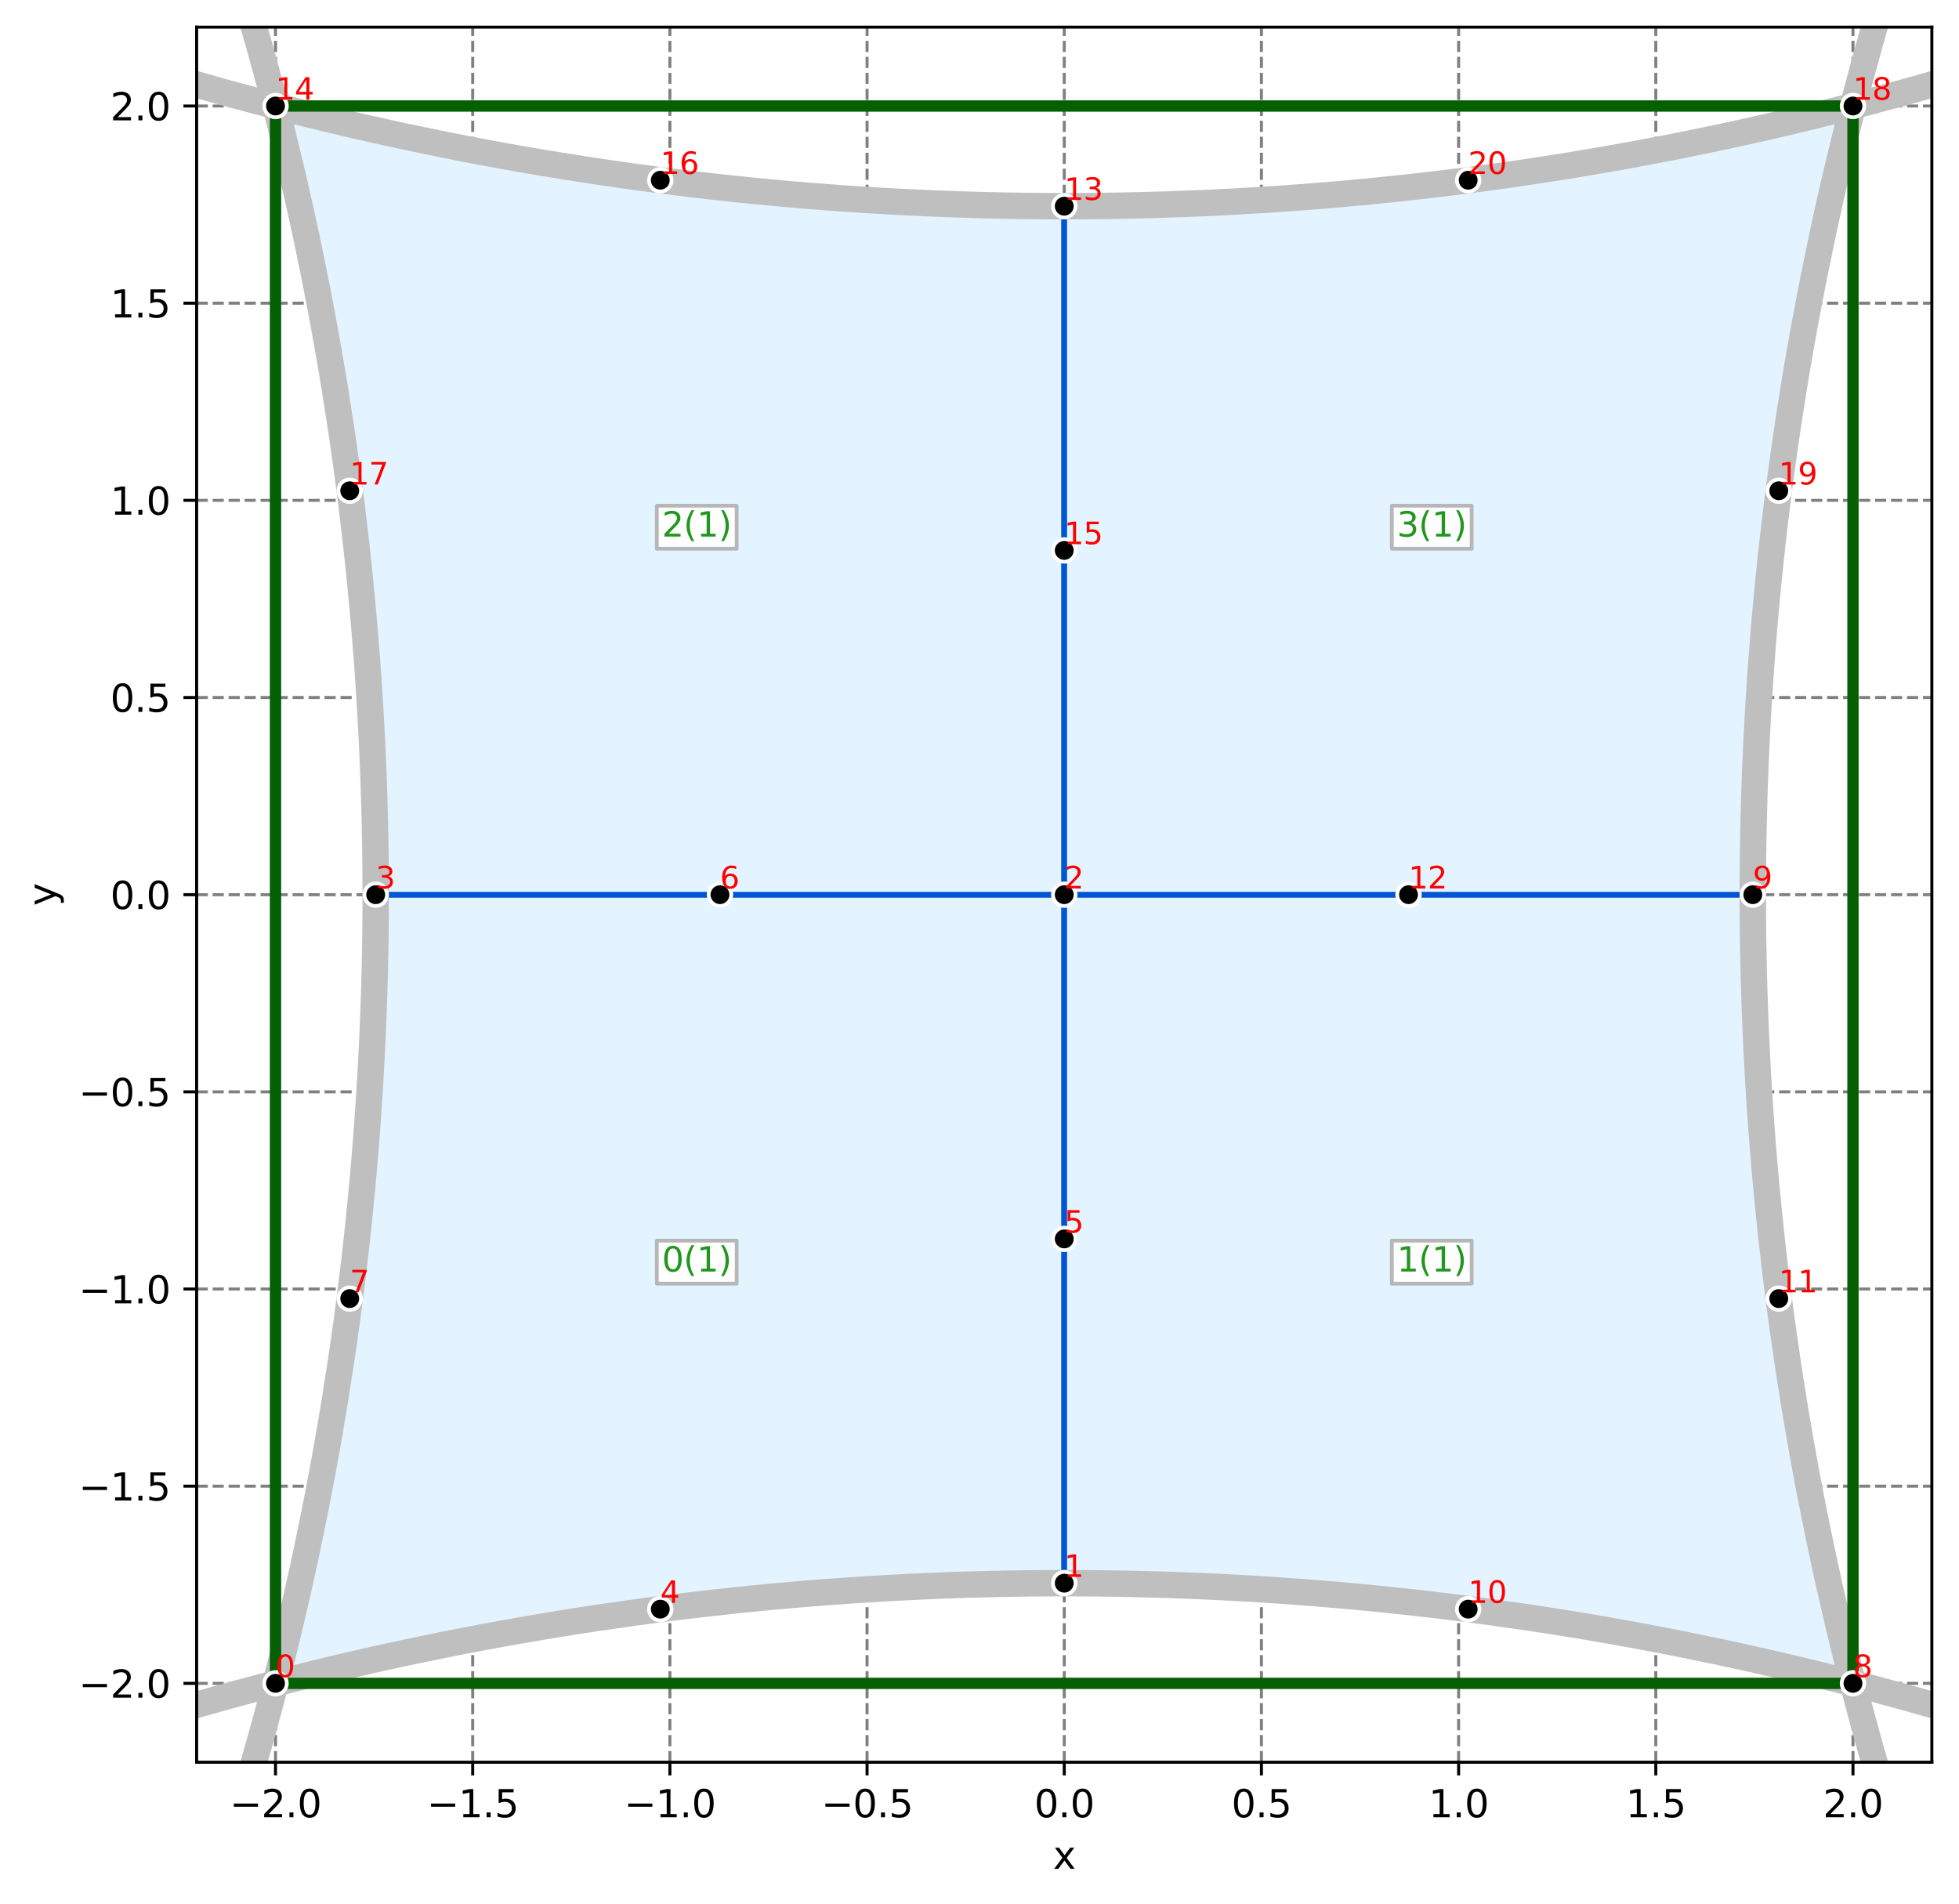 <?xml version="1.0" encoding="utf-8" standalone="no"?>
<!DOCTYPE svg PUBLIC "-//W3C//DTD SVG 1.1//EN"
  "http://www.w3.org/Graphics/SVG/1.1/DTD/svg11.dtd">
<svg xmlns:xlink="http://www.w3.org/1999/xlink" width="519.635pt" height="505.03pt" viewBox="0 0 519.635 505.03" xmlns="http://www.w3.org/2000/svg" version="1.1">
 <defs>
  <style type="text/css">*{stroke-linejoin: round; stroke-linecap: butt}</style>
 </defs>
 <g id="figure_1">
  <g id="patch_1">
   <path d="M 0 505.03 
L 519.635 505.03 
L 519.635 0 
L 0 0 
z
" style="fill: #ffffff"/>
  </g>
  <g id="axes_1">
   <g id="patch_2">
    <path d="M 52.161 467.474 
L 512.435 467.474 
L 512.435 7.2 
L 52.161 7.2 
z
" style="fill: #ffffff"/>
   </g>
   <g id="matplotlib.axis_1">
    <g id="xtick_1">
     <g id="line2d_1">
      <path d="M 73.082 467.474 
L 73.082 7.2 
" clip-path="url(#pf8938a89e0)" style="fill: none; stroke-dasharray: 2.96,1.28; stroke-dashoffset: 0; stroke: #808080; stroke-width: 0.8"/>
     </g>
     <g id="line2d_2">
      <defs>
       <path id="m4da5b63dca" d="M 0 0 
L 0 3.5 
" style="stroke: #000000; stroke-width: 0.8"/>
      </defs>
      <g>
       <use xlink:href="#m4da5b63dca" x="73.082" y="467.474" style="stroke: #000000; stroke-width: 0.8"/>
      </g>
     </g>
     <g id="text_1">
      <!-- −2.0 -->
      <g transform="translate(60.941 482.072)scale(0.1 -0.1)">
       <defs>
        <path id="DejaVuSans-2212" d="M 678 2272 
L 4684 2272 
L 4684 1741 
L 678 1741 
L 678 2272 
z
" transform="scale(0.016)"/>
        <path id="DejaVuSans-32" d="M 1228 531 
L 3431 531 
L 3431 0 
L 469 0 
L 469 531 
Q 828 903 1448 1529 
Q 2069 2156 2228 2338 
Q 2531 2678 2651 2914 
Q 2772 3150 2772 3378 
Q 2772 3750 2511 3984 
Q 2250 4219 1831 4219 
Q 1534 4219 1204 4116 
Q 875 4013 500 3803 
L 500 4441 
Q 881 4594 1212 4672 
Q 1544 4750 1819 4750 
Q 2544 4750 2975 4387 
Q 3406 4025 3406 3419 
Q 3406 3131 3298 2873 
Q 3191 2616 2906 2266 
Q 2828 2175 2409 1742 
Q 1991 1309 1228 531 
z
" transform="scale(0.016)"/>
        <path id="DejaVuSans-2e" d="M 684 794 
L 1344 794 
L 1344 0 
L 684 0 
L 684 794 
z
" transform="scale(0.016)"/>
        <path id="DejaVuSans-30" d="M 2034 4250 
Q 1547 4250 1301 3770 
Q 1056 3291 1056 2328 
Q 1056 1369 1301 889 
Q 1547 409 2034 409 
Q 2525 409 2770 889 
Q 3016 1369 3016 2328 
Q 3016 3291 2770 3770 
Q 2525 4250 2034 4250 
z
M 2034 4750 
Q 2819 4750 3233 4129 
Q 3647 3509 3647 2328 
Q 3647 1150 3233 529 
Q 2819 -91 2034 -91 
Q 1250 -91 836 529 
Q 422 1150 422 2328 
Q 422 3509 836 4129 
Q 1250 4750 2034 4750 
z
" transform="scale(0.016)"/>
       </defs>
       <use xlink:href="#DejaVuSans-2212"/>
       <use xlink:href="#DejaVuSans-32" x="83.789"/>
       <use xlink:href="#DejaVuSans-2e" x="147.412"/>
       <use xlink:href="#DejaVuSans-30" x="179.199"/>
      </g>
     </g>
    </g>
    <g id="xtick_2">
     <g id="line2d_3">
      <path d="M 125.386 467.474 
L 125.386 7.2 
" clip-path="url(#pf8938a89e0)" style="fill: none; stroke-dasharray: 2.96,1.28; stroke-dashoffset: 0; stroke: #808080; stroke-width: 0.8"/>
     </g>
     <g id="line2d_4">
      <g>
       <use xlink:href="#m4da5b63dca" x="125.386" y="467.474" style="stroke: #000000; stroke-width: 0.8"/>
      </g>
     </g>
     <g id="text_2">
      <!-- −1.5 -->
      <g transform="translate(113.245 482.072)scale(0.1 -0.1)">
       <defs>
        <path id="DejaVuSans-31" d="M 794 531 
L 1825 531 
L 1825 4091 
L 703 3866 
L 703 4441 
L 1819 4666 
L 2450 4666 
L 2450 531 
L 3481 531 
L 3481 0 
L 794 0 
L 794 531 
z
" transform="scale(0.016)"/>
        <path id="DejaVuSans-35" d="M 691 4666 
L 3169 4666 
L 3169 4134 
L 1269 4134 
L 1269 2991 
Q 1406 3038 1543 3061 
Q 1681 3084 1819 3084 
Q 2600 3084 3056 2656 
Q 3513 2228 3513 1497 
Q 3513 744 3044 326 
Q 2575 -91 1722 -91 
Q 1428 -91 1123 -41 
Q 819 9 494 109 
L 494 744 
Q 775 591 1075 516 
Q 1375 441 1709 441 
Q 2250 441 2565 725 
Q 2881 1009 2881 1497 
Q 2881 1984 2565 2268 
Q 2250 2553 1709 2553 
Q 1456 2553 1204 2497 
Q 953 2441 691 2322 
L 691 4666 
z
" transform="scale(0.016)"/>
       </defs>
       <use xlink:href="#DejaVuSans-2212"/>
       <use xlink:href="#DejaVuSans-31" x="83.789"/>
       <use xlink:href="#DejaVuSans-2e" x="147.412"/>
       <use xlink:href="#DejaVuSans-35" x="179.199"/>
      </g>
     </g>
    </g>
    <g id="xtick_3">
     <g id="line2d_5">
      <path d="M 177.69 467.474 
L 177.69 7.2 
" clip-path="url(#pf8938a89e0)" style="fill: none; stroke-dasharray: 2.96,1.28; stroke-dashoffset: 0; stroke: #808080; stroke-width: 0.8"/>
     </g>
     <g id="line2d_6">
      <g>
       <use xlink:href="#m4da5b63dca" x="177.69" y="467.474" style="stroke: #000000; stroke-width: 0.8"/>
      </g>
     </g>
     <g id="text_3">
      <!-- −1.0 -->
      <g transform="translate(165.549 482.072)scale(0.1 -0.1)">
       <use xlink:href="#DejaVuSans-2212"/>
       <use xlink:href="#DejaVuSans-31" x="83.789"/>
       <use xlink:href="#DejaVuSans-2e" x="147.412"/>
       <use xlink:href="#DejaVuSans-30" x="179.199"/>
      </g>
     </g>
    </g>
    <g id="xtick_4">
     <g id="line2d_7">
      <path d="M 229.994 467.474 
L 229.994 7.2 
" clip-path="url(#pf8938a89e0)" style="fill: none; stroke-dasharray: 2.96,1.28; stroke-dashoffset: 0; stroke: #808080; stroke-width: 0.8"/>
     </g>
     <g id="line2d_8">
      <g>
       <use xlink:href="#m4da5b63dca" x="229.994" y="467.474" style="stroke: #000000; stroke-width: 0.8"/>
      </g>
     </g>
     <g id="text_4">
      <!-- −0.5 -->
      <g transform="translate(217.853 482.072)scale(0.1 -0.1)">
       <use xlink:href="#DejaVuSans-2212"/>
       <use xlink:href="#DejaVuSans-30" x="83.789"/>
       <use xlink:href="#DejaVuSans-2e" x="147.412"/>
       <use xlink:href="#DejaVuSans-35" x="179.199"/>
      </g>
     </g>
    </g>
    <g id="xtick_5">
     <g id="line2d_9">
      <path d="M 282.298 467.474 
L 282.298 7.2 
" clip-path="url(#pf8938a89e0)" style="fill: none; stroke-dasharray: 2.96,1.28; stroke-dashoffset: 0; stroke: #808080; stroke-width: 0.8"/>
     </g>
     <g id="line2d_10">
      <g>
       <use xlink:href="#m4da5b63dca" x="282.298" y="467.474" style="stroke: #000000; stroke-width: 0.8"/>
      </g>
     </g>
     <g id="text_5">
      <!-- 0.0 -->
      <g transform="translate(274.346 482.072)scale(0.1 -0.1)">
       <use xlink:href="#DejaVuSans-30"/>
       <use xlink:href="#DejaVuSans-2e" x="63.623"/>
       <use xlink:href="#DejaVuSans-30" x="95.41"/>
      </g>
     </g>
    </g>
    <g id="xtick_6">
     <g id="line2d_11">
      <path d="M 334.602 467.474 
L 334.602 7.2 
" clip-path="url(#pf8938a89e0)" style="fill: none; stroke-dasharray: 2.96,1.28; stroke-dashoffset: 0; stroke: #808080; stroke-width: 0.8"/>
     </g>
     <g id="line2d_12">
      <g>
       <use xlink:href="#m4da5b63dca" x="334.602" y="467.474" style="stroke: #000000; stroke-width: 0.8"/>
      </g>
     </g>
     <g id="text_6">
      <!-- 0.5 -->
      <g transform="translate(326.65 482.072)scale(0.1 -0.1)">
       <use xlink:href="#DejaVuSans-30"/>
       <use xlink:href="#DejaVuSans-2e" x="63.623"/>
       <use xlink:href="#DejaVuSans-35" x="95.41"/>
      </g>
     </g>
    </g>
    <g id="xtick_7">
     <g id="line2d_13">
      <path d="M 386.906 467.474 
L 386.906 7.2 
" clip-path="url(#pf8938a89e0)" style="fill: none; stroke-dasharray: 2.96,1.28; stroke-dashoffset: 0; stroke: #808080; stroke-width: 0.8"/>
     </g>
     <g id="line2d_14">
      <g>
       <use xlink:href="#m4da5b63dca" x="386.906" y="467.474" style="stroke: #000000; stroke-width: 0.8"/>
      </g>
     </g>
     <g id="text_7">
      <!-- 1.0 -->
      <g transform="translate(378.954 482.072)scale(0.1 -0.1)">
       <use xlink:href="#DejaVuSans-31"/>
       <use xlink:href="#DejaVuSans-2e" x="63.623"/>
       <use xlink:href="#DejaVuSans-30" x="95.41"/>
      </g>
     </g>
    </g>
    <g id="xtick_8">
     <g id="line2d_15">
      <path d="M 439.21 467.474 
L 439.21 7.2 
" clip-path="url(#pf8938a89e0)" style="fill: none; stroke-dasharray: 2.96,1.28; stroke-dashoffset: 0; stroke: #808080; stroke-width: 0.8"/>
     </g>
     <g id="line2d_16">
      <g>
       <use xlink:href="#m4da5b63dca" x="439.21" y="467.474" style="stroke: #000000; stroke-width: 0.8"/>
      </g>
     </g>
     <g id="text_8">
      <!-- 1.5 -->
      <g transform="translate(431.258 482.072)scale(0.1 -0.1)">
       <use xlink:href="#DejaVuSans-31"/>
       <use xlink:href="#DejaVuSans-2e" x="63.623"/>
       <use xlink:href="#DejaVuSans-35" x="95.41"/>
      </g>
     </g>
    </g>
    <g id="xtick_9">
     <g id="line2d_17">
      <path d="M 491.513 467.474 
L 491.513 7.2 
" clip-path="url(#pf8938a89e0)" style="fill: none; stroke-dasharray: 2.96,1.28; stroke-dashoffset: 0; stroke: #808080; stroke-width: 0.8"/>
     </g>
     <g id="line2d_18">
      <g>
       <use xlink:href="#m4da5b63dca" x="491.513" y="467.474" style="stroke: #000000; stroke-width: 0.8"/>
      </g>
     </g>
     <g id="text_9">
      <!-- 2.0 -->
      <g transform="translate(483.562 482.072)scale(0.1 -0.1)">
       <use xlink:href="#DejaVuSans-32"/>
       <use xlink:href="#DejaVuSans-2e" x="63.623"/>
       <use xlink:href="#DejaVuSans-30" x="95.41"/>
      </g>
     </g>
    </g>
    <g id="text_10">
     <!-- x -->
     <g transform="translate(279.339 495.751)scale(0.1 -0.1)">
      <defs>
       <path id="DejaVuSans-78" d="M 3513 3500 
L 2247 1797 
L 3578 0 
L 2900 0 
L 1881 1375 
L 863 0 
L 184 0 
L 1544 1831 
L 300 3500 
L 978 3500 
L 1906 2253 
L 2834 3500 
L 3513 3500 
z
" transform="scale(0.016)"/>
      </defs>
      <use xlink:href="#DejaVuSans-78"/>
     </g>
    </g>
   </g>
   <g id="matplotlib.axis_2">
    <g id="ytick_1">
     <g id="line2d_19">
      <path d="M 52.161 446.552 
L 512.435 446.552 
" clip-path="url(#pf8938a89e0)" style="fill: none; stroke-dasharray: 2.96,1.28; stroke-dashoffset: 0; stroke: #808080; stroke-width: 0.8"/>
     </g>
     <g id="line2d_20">
      <defs>
       <path id="mc503d954f7" d="M 0 0 
L -3.5 0 
" style="stroke: #000000; stroke-width: 0.8"/>
      </defs>
      <g>
       <use xlink:href="#mc503d954f7" x="52.161" y="446.552" style="stroke: #000000; stroke-width: 0.8"/>
      </g>
     </g>
     <g id="text_11">
      <!-- −2.0 -->
      <g transform="translate(20.878 450.352)scale(0.1 -0.1)">
       <use xlink:href="#DejaVuSans-2212"/>
       <use xlink:href="#DejaVuSans-32" x="83.789"/>
       <use xlink:href="#DejaVuSans-2e" x="147.412"/>
       <use xlink:href="#DejaVuSans-30" x="179.199"/>
      </g>
     </g>
    </g>
    <g id="ytick_2">
     <g id="line2d_21">
      <path d="M 52.161 394.249 
L 512.435 394.249 
" clip-path="url(#pf8938a89e0)" style="fill: none; stroke-dasharray: 2.96,1.28; stroke-dashoffset: 0; stroke: #808080; stroke-width: 0.8"/>
     </g>
     <g id="line2d_22">
      <g>
       <use xlink:href="#mc503d954f7" x="52.161" y="394.249" style="stroke: #000000; stroke-width: 0.8"/>
      </g>
     </g>
     <g id="text_12">
      <!-- −1.5 -->
      <g transform="translate(20.878 398.048)scale(0.1 -0.1)">
       <use xlink:href="#DejaVuSans-2212"/>
       <use xlink:href="#DejaVuSans-31" x="83.789"/>
       <use xlink:href="#DejaVuSans-2e" x="147.412"/>
       <use xlink:href="#DejaVuSans-35" x="179.199"/>
      </g>
     </g>
    </g>
    <g id="ytick_3">
     <g id="line2d_23">
      <path d="M 52.161 341.945 
L 512.435 341.945 
" clip-path="url(#pf8938a89e0)" style="fill: none; stroke-dasharray: 2.96,1.28; stroke-dashoffset: 0; stroke: #808080; stroke-width: 0.8"/>
     </g>
     <g id="line2d_24">
      <g>
       <use xlink:href="#mc503d954f7" x="52.161" y="341.945" style="stroke: #000000; stroke-width: 0.8"/>
      </g>
     </g>
     <g id="text_13">
      <!-- −1.0 -->
      <g transform="translate(20.878 345.744)scale(0.1 -0.1)">
       <use xlink:href="#DejaVuSans-2212"/>
       <use xlink:href="#DejaVuSans-31" x="83.789"/>
       <use xlink:href="#DejaVuSans-2e" x="147.412"/>
       <use xlink:href="#DejaVuSans-30" x="179.199"/>
      </g>
     </g>
    </g>
    <g id="ytick_4">
     <g id="line2d_25">
      <path d="M 52.161 289.641 
L 512.435 289.641 
" clip-path="url(#pf8938a89e0)" style="fill: none; stroke-dasharray: 2.96,1.28; stroke-dashoffset: 0; stroke: #808080; stroke-width: 0.8"/>
     </g>
     <g id="line2d_26">
      <g>
       <use xlink:href="#mc503d954f7" x="52.161" y="289.641" style="stroke: #000000; stroke-width: 0.8"/>
      </g>
     </g>
     <g id="text_14">
      <!-- −0.5 -->
      <g transform="translate(20.878 293.44)scale(0.1 -0.1)">
       <use xlink:href="#DejaVuSans-2212"/>
       <use xlink:href="#DejaVuSans-30" x="83.789"/>
       <use xlink:href="#DejaVuSans-2e" x="147.412"/>
       <use xlink:href="#DejaVuSans-35" x="179.199"/>
      </g>
     </g>
    </g>
    <g id="ytick_5">
     <g id="line2d_27">
      <path d="M 52.161 237.337 
L 512.435 237.337 
" clip-path="url(#pf8938a89e0)" style="fill: none; stroke-dasharray: 2.96,1.28; stroke-dashoffset: 0; stroke: #808080; stroke-width: 0.8"/>
     </g>
     <g id="line2d_28">
      <g>
       <use xlink:href="#mc503d954f7" x="52.161" y="237.337" style="stroke: #000000; stroke-width: 0.8"/>
      </g>
     </g>
     <g id="text_15">
      <!-- 0.0 -->
      <g transform="translate(29.258 241.136)scale(0.1 -0.1)">
       <use xlink:href="#DejaVuSans-30"/>
       <use xlink:href="#DejaVuSans-2e" x="63.623"/>
       <use xlink:href="#DejaVuSans-30" x="95.41"/>
      </g>
     </g>
    </g>
    <g id="ytick_6">
     <g id="line2d_29">
      <path d="M 52.161 185.033 
L 512.435 185.033 
" clip-path="url(#pf8938a89e0)" style="fill: none; stroke-dasharray: 2.96,1.28; stroke-dashoffset: 0; stroke: #808080; stroke-width: 0.8"/>
     </g>
     <g id="line2d_30">
      <g>
       <use xlink:href="#mc503d954f7" x="52.161" y="185.033" style="stroke: #000000; stroke-width: 0.8"/>
      </g>
     </g>
     <g id="text_16">
      <!-- 0.5 -->
      <g transform="translate(29.258 188.832)scale(0.1 -0.1)">
       <use xlink:href="#DejaVuSans-30"/>
       <use xlink:href="#DejaVuSans-2e" x="63.623"/>
       <use xlink:href="#DejaVuSans-35" x="95.41"/>
      </g>
     </g>
    </g>
    <g id="ytick_7">
     <g id="line2d_31">
      <path d="M 52.161 132.729 
L 512.435 132.729 
" clip-path="url(#pf8938a89e0)" style="fill: none; stroke-dasharray: 2.96,1.28; stroke-dashoffset: 0; stroke: #808080; stroke-width: 0.8"/>
     </g>
     <g id="line2d_32">
      <g>
       <use xlink:href="#mc503d954f7" x="52.161" y="132.729" style="stroke: #000000; stroke-width: 0.8"/>
      </g>
     </g>
     <g id="text_17">
      <!-- 1.0 -->
      <g transform="translate(29.258 136.528)scale(0.1 -0.1)">
       <use xlink:href="#DejaVuSans-31"/>
       <use xlink:href="#DejaVuSans-2e" x="63.623"/>
       <use xlink:href="#DejaVuSans-30" x="95.41"/>
      </g>
     </g>
    </g>
    <g id="ytick_8">
     <g id="line2d_33">
      <path d="M 52.161 80.425 
L 512.435 80.425 
" clip-path="url(#pf8938a89e0)" style="fill: none; stroke-dasharray: 2.96,1.28; stroke-dashoffset: 0; stroke: #808080; stroke-width: 0.8"/>
     </g>
     <g id="line2d_34">
      <g>
       <use xlink:href="#mc503d954f7" x="52.161" y="80.425" style="stroke: #000000; stroke-width: 0.8"/>
      </g>
     </g>
     <g id="text_18">
      <!-- 1.5 -->
      <g transform="translate(29.258 84.225)scale(0.1 -0.1)">
       <use xlink:href="#DejaVuSans-31"/>
       <use xlink:href="#DejaVuSans-2e" x="63.623"/>
       <use xlink:href="#DejaVuSans-35" x="95.41"/>
      </g>
     </g>
    </g>
    <g id="ytick_9">
     <g id="line2d_35">
      <path d="M 52.161 28.122 
L 512.435 28.122 
" clip-path="url(#pf8938a89e0)" style="fill: none; stroke-dasharray: 2.96,1.28; stroke-dashoffset: 0; stroke: #808080; stroke-width: 0.8"/>
     </g>
     <g id="line2d_36">
      <g>
       <use xlink:href="#mc503d954f7" x="52.161" y="28.122" style="stroke: #000000; stroke-width: 0.8"/>
      </g>
     </g>
     <g id="text_19">
      <!-- 2.0 -->
      <g transform="translate(29.258 31.921)scale(0.1 -0.1)">
       <use xlink:href="#DejaVuSans-32"/>
       <use xlink:href="#DejaVuSans-2e" x="63.623"/>
       <use xlink:href="#DejaVuSans-30" x="95.41"/>
      </g>
     </g>
    </g>
    <g id="text_20">
     <!-- y -->
     <g transform="translate(14.798 240.296)rotate(-90)scale(0.1 -0.1)">
      <defs>
       <path id="DejaVuSans-79" d="M 2059 -325 
Q 1816 -950 1584 -1140 
Q 1353 -1331 966 -1331 
L 506 -1331 
L 506 -850 
L 844 -850 
Q 1081 -850 1212 -737 
Q 1344 -625 1503 -206 
L 1606 56 
L 191 3500 
L 800 3500 
L 1894 763 
L 2988 3500 
L 3597 3500 
L 2059 -325 
z
" transform="scale(0.016)"/>
      </defs>
      <use xlink:href="#DejaVuSans-79"/>
     </g>
    </g>
   </g>
   <g id="patch_3">
    <path d="M 73.082 446.552 
Q 172.607 420.467 282.298 419.979 
Q 282.298 328.658 282.298 237.337 
Q 190.977 237.337 99.656 237.337 
Q 99.168 347.028 73.082 446.552 
" style="fill: #e3f3ff; stroke: #0055d4; stroke-width: 1.5; stroke-linejoin: miter"/>
   </g>
   <g id="patch_4">
    <path d="M 282.298 419.979 
Q 391.989 420.467 491.513 446.552 
Q 465.428 347.028 464.94 237.337 
Q 373.619 237.337 282.298 237.337 
Q 282.298 328.658 282.298 419.979 
" style="fill: #e3f3ff; stroke: #0055d4; stroke-width: 1.5; stroke-linejoin: miter"/>
   </g>
   <g id="patch_5">
    <path d="M 99.656 237.337 
Q 190.977 237.337 282.298 237.337 
Q 282.298 146.016 282.298 54.695 
Q 172.607 54.207 73.082 28.122 
Q 99.168 127.646 99.656 237.337 
" style="fill: #e3f3ff; stroke: #0055d4; stroke-width: 1.5; stroke-linejoin: miter"/>
   </g>
   <g id="patch_6">
    <path d="M 282.298 237.337 
Q 373.619 237.337 464.94 237.337 
Q 465.428 127.646 491.513 28.122 
Q 391.989 54.207 282.298 54.695 
Q 282.298 146.016 282.298 237.337 
" style="fill: #e3f3ff; stroke: #0055d4; stroke-width: 1.5; stroke-linejoin: miter"/>
   </g>
   <g id="patch_7">
    <path d="M 282.298 2093.702 
C 504.236 2093.702 717.114 2005.525 874.049 1848.591 
C 1030.983 1691.657 1119.16 1478.779 1119.16 1256.84 
C 1119.16 1034.902 1030.983 822.024 874.049 665.09 
C 717.114 508.156 504.236 419.979 282.298 419.979 
C 60.36 419.979 -152.519 508.156 -309.453 665.09 
C -466.387 822.024 -554.564 1034.902 -554.564 1256.84 
C -554.564 1478.779 -466.387 1691.657 -309.453 1848.591 
C -152.519 2005.525 60.36 2093.702 282.298 2093.702 
" clip-path="url(#pf8938a89e0)" style="fill: none; stroke: #bfbfbf; stroke-width: 7; stroke-linejoin: miter"/>
   </g>
   <g id="patch_8">
    <path d="M -737.205 1074.199 
C -515.267 1074.199 -302.389 986.022 -145.455 829.088 
C 11.479 672.154 99.656 459.275 99.656 237.337 
C 99.656 15.399 11.479 -197.48 -145.455 -354.414 
C -302.389 -511.348 -515.267 -599.525 -737.205 -599.525 
C -959.144 -599.525 -1172.022 -511.348 -1328.956 -354.414 
C -1485.89 -197.48 -1574.067 15.399 -1574.067 237.337 
C -1574.067 459.275 -1485.89 672.154 -1328.956 829.088 
C -1172.022 986.022 -959.144 1074.199 -737.205 1074.199 
" clip-path="url(#pf8938a89e0)" style="fill: none; stroke: #bfbfbf; stroke-width: 7; stroke-linejoin: miter"/>
   </g>
   <g id="patch_9">
    <path d="M 282.298 54.695 
C 504.236 54.695 717.114 -33.482 874.049 -190.416 
C 1030.983 -347.35 1119.16 -560.228 1119.16 -782.166 
C 1119.16 -1004.105 1030.983 -1216.983 874.049 -1373.917 
C 717.114 -1530.851 504.236 -1619.028 282.298 -1619.028 
C 60.36 -1619.028 -152.519 -1530.851 -309.453 -1373.917 
C -466.387 -1216.983 -554.564 -1004.105 -554.564 -782.166 
C -554.564 -560.228 -466.387 -347.35 -309.453 -190.416 
C -152.519 -33.482 60.36 54.695 282.298 54.695 
L 282.298 54.695 
z
" clip-path="url(#pf8938a89e0)" style="fill: none; stroke: #bfbfbf; stroke-width: 7; stroke-linejoin: miter"/>
   </g>
   <g id="patch_10">
    <path d="M 1301.801 1074.199 
C 1523.74 1074.199 1736.618 986.022 1893.552 829.088 
C 2050.486 672.154 2138.663 459.275 2138.663 237.337 
C 2138.663 15.399 2050.486 -197.48 1893.552 -354.414 
C 1736.618 -511.348 1523.74 -599.525 1301.801 -599.525 
C 1079.863 -599.525 866.985 -511.348 710.051 -354.414 
C 553.117 -197.48 464.94 15.399 464.94 237.337 
C 464.94 459.275 553.117 672.154 710.051 829.088 
C 866.985 986.022 1079.863 1074.199 1301.801 1074.199 
" clip-path="url(#pf8938a89e0)" style="fill: none; stroke: #bfbfbf; stroke-width: 7; stroke-linejoin: miter"/>
   </g>
   <g id="patch_11">
    <path d="M 491.513 446.552 
L 449.67 446.552 
L 407.827 446.552 
L 365.984 446.552 
L 324.141 446.552 
L 282.298 446.552 
L 240.455 446.552 
L 198.612 446.552 
L 156.769 446.552 
L 114.926 446.552 
L 73.082 446.552 
" clip-path="url(#pf8938a89e0)" style="fill: none; stroke: #046002; stroke-width: 3; stroke-linejoin: miter"/>
   </g>
   <g id="patch_12">
    <path d="M 491.513 28.122 
L 491.513 69.965 
L 491.513 111.808 
L 491.513 153.651 
L 491.513 195.494 
L 491.513 237.337 
L 491.513 279.18 
L 491.513 321.023 
L 491.513 362.866 
L 491.513 404.709 
L 491.513 446.552 
" clip-path="url(#pf8938a89e0)" style="fill: none; stroke: #046002; stroke-width: 3; stroke-linejoin: miter"/>
   </g>
   <g id="patch_13">
    <path d="M 73.082 28.122 
L 114.926 28.122 
L 156.769 28.122 
L 198.612 28.122 
L 240.455 28.122 
L 282.298 28.122 
L 324.141 28.122 
L 365.984 28.122 
L 407.827 28.122 
L 449.67 28.122 
L 491.513 28.122 
" clip-path="url(#pf8938a89e0)" style="fill: none; stroke: #046002; stroke-width: 3; stroke-linejoin: miter"/>
   </g>
   <g id="patch_14">
    <path d="M 73.082 446.552 
L 73.082 404.709 
L 73.082 362.866 
L 73.082 321.023 
L 73.082 279.18 
L 73.082 237.337 
L 73.082 195.494 
L 73.082 153.651 
L 73.082 111.808 
L 73.082 69.965 
L 73.082 28.122 
" clip-path="url(#pf8938a89e0)" style="fill: none; stroke: #046002; stroke-width: 3; stroke-linejoin: miter"/>
   </g>
   <g id="line2d_37">
    <defs>
     <path id="m5448ee4a39" d="M 0 3 
C 0.796 3 1.559 2.684 2.121 2.121 
C 2.684 1.559 3 0.796 3 0 
C 3 -0.796 2.684 -1.559 2.121 -2.121 
C 1.559 -2.684 0.796 -3 0 -3 
C -0.796 -3 -1.559 -2.684 -2.121 -2.121 
C -2.684 -1.559 -3 -0.796 -3 0 
C -3 0.796 -2.684 1.559 -2.121 2.121 
C -1.559 2.684 -0.796 3 0 3 
z
" style="stroke: #ffffff"/>
    </defs>
    <g>
     <use xlink:href="#m5448ee4a39" x="73.082" y="446.552" style="stroke: #ffffff"/>
     <use xlink:href="#m5448ee4a39" x="282.298" y="419.979" style="stroke: #ffffff"/>
     <use xlink:href="#m5448ee4a39" x="282.298" y="237.337" style="stroke: #ffffff"/>
     <use xlink:href="#m5448ee4a39" x="99.656" y="237.337" style="stroke: #ffffff"/>
     <use xlink:href="#m5448ee4a39" x="175.149" y="426.866" style="stroke: #ffffff"/>
     <use xlink:href="#m5448ee4a39" x="282.298" y="328.658" style="stroke: #ffffff"/>
     <use xlink:href="#m5448ee4a39" x="190.977" y="237.337" style="stroke: #ffffff"/>
     <use xlink:href="#m5448ee4a39" x="92.768" y="344.486" style="stroke: #ffffff"/>
     <use xlink:href="#m5448ee4a39" x="491.513" y="446.552" style="stroke: #ffffff"/>
     <use xlink:href="#m5448ee4a39" x="464.94" y="237.337" style="stroke: #ffffff"/>
     <use xlink:href="#m5448ee4a39" x="389.447" y="426.866" style="stroke: #ffffff"/>
     <use xlink:href="#m5448ee4a39" x="471.827" y="344.486" style="stroke: #ffffff"/>
     <use xlink:href="#m5448ee4a39" x="373.619" y="237.337" style="stroke: #ffffff"/>
     <use xlink:href="#m5448ee4a39" x="282.298" y="54.695" style="stroke: #ffffff"/>
     <use xlink:href="#m5448ee4a39" x="73.082" y="28.122" style="stroke: #ffffff"/>
     <use xlink:href="#m5448ee4a39" x="282.298" y="146.016" style="stroke: #ffffff"/>
     <use xlink:href="#m5448ee4a39" x="175.149" y="47.808" style="stroke: #ffffff"/>
     <use xlink:href="#m5448ee4a39" x="92.768" y="130.188" style="stroke: #ffffff"/>
     <use xlink:href="#m5448ee4a39" x="491.513" y="28.122" style="stroke: #ffffff"/>
     <use xlink:href="#m5448ee4a39" x="471.827" y="130.188" style="stroke: #ffffff"/>
     <use xlink:href="#m5448ee4a39" x="389.447" y="47.808" style="stroke: #ffffff"/>
    </g>
   </g>
   <g id="patch_15">
    <path d="M 52.161 467.474 
L 52.161 7.2 
" style="fill: none; stroke: #000000; stroke-width: 0.8; stroke-linejoin: miter; stroke-linecap: square"/>
   </g>
   <g id="patch_16">
    <path d="M 512.435 467.474 
L 512.435 7.2 
" style="fill: none; stroke: #000000; stroke-width: 0.8; stroke-linejoin: miter; stroke-linecap: square"/>
   </g>
   <g id="patch_17">
    <path d="M 52.161 467.474 
L 512.435 467.474 
" style="fill: none; stroke: #000000; stroke-width: 0.8; stroke-linejoin: miter; stroke-linecap: square"/>
   </g>
   <g id="patch_18">
    <path d="M 52.161 7.2 
L 512.435 7.2 
" style="fill: none; stroke: #000000; stroke-width: 0.8; stroke-linejoin: miter; stroke-linecap: square"/>
   </g>
   <g id="text_21">
    <g id="patch_19">
     <path d="M 174.228 340.524 
L 195.404 340.524 
L 195.404 329.114 
L 174.228 329.114 
z
" style="fill: #ffffff; stroke: #b7b7b7; stroke-linejoin: miter"/>
    </g>
    <!-- 0(1) -->
    <g style="fill: #22971f" transform="translate(175.578 337.302)scale(0.09 -0.09)">
     <defs>
      <path id="DejaVuSans-28" d="M 1984 4856 
Q 1566 4138 1362 3434 
Q 1159 2731 1159 2009 
Q 1159 1288 1364 580 
Q 1569 -128 1984 -844 
L 1484 -844 
Q 1016 -109 783 600 
Q 550 1309 550 2009 
Q 550 2706 781 3412 
Q 1013 4119 1484 4856 
L 1984 4856 
z
" transform="scale(0.016)"/>
      <path id="DejaVuSans-29" d="M 513 4856 
L 1013 4856 
Q 1481 4119 1714 3412 
Q 1947 2706 1947 2009 
Q 1947 1309 1714 600 
Q 1481 -109 1013 -844 
L 513 -844 
Q 928 -128 1133 580 
Q 1338 1288 1338 2009 
Q 1338 2731 1133 3434 
Q 928 4138 513 4856 
z
" transform="scale(0.016)"/>
     </defs>
     <use xlink:href="#DejaVuSans-30"/>
     <use xlink:href="#DejaVuSans-28" x="63.623"/>
     <use xlink:href="#DejaVuSans-31" x="102.637"/>
     <use xlink:href="#DejaVuSans-29" x="166.26"/>
    </g>
   </g>
   <g id="text_22">
    <g id="patch_20">
     <path d="M 369.192 340.524 
L 390.368 340.524 
L 390.368 329.114 
L 369.192 329.114 
z
" style="fill: #ffffff; stroke: #b7b7b7; stroke-linejoin: miter"/>
    </g>
    <!-- 1(1) -->
    <g style="fill: #22971f" transform="translate(370.542 337.302)scale(0.09 -0.09)">
     <use xlink:href="#DejaVuSans-31"/>
     <use xlink:href="#DejaVuSans-28" x="63.623"/>
     <use xlink:href="#DejaVuSans-31" x="102.637"/>
     <use xlink:href="#DejaVuSans-29" x="166.26"/>
    </g>
   </g>
   <g id="text_23">
    <g id="patch_21">
     <path d="M 174.228 145.56 
L 195.404 145.56 
L 195.404 134.15 
L 174.228 134.15 
z
" style="fill: #ffffff; stroke: #b7b7b7; stroke-linejoin: miter"/>
    </g>
    <!-- 2(1) -->
    <g style="fill: #22971f" transform="translate(175.578 142.338)scale(0.09 -0.09)">
     <use xlink:href="#DejaVuSans-32"/>
     <use xlink:href="#DejaVuSans-28" x="63.623"/>
     <use xlink:href="#DejaVuSans-31" x="102.637"/>
     <use xlink:href="#DejaVuSans-29" x="166.26"/>
    </g>
   </g>
   <g id="text_24">
    <g id="patch_22">
     <path d="M 369.192 145.56 
L 390.368 145.56 
L 390.368 134.15 
L 369.192 134.15 
z
" style="fill: #ffffff; stroke: #b7b7b7; stroke-linejoin: miter"/>
    </g>
    <!-- 3(1) -->
    <g style="fill: #22971f" transform="translate(370.542 142.338)scale(0.09 -0.09)">
     <defs>
      <path id="DejaVuSans-33" d="M 2597 2516 
Q 3050 2419 3304 2112 
Q 3559 1806 3559 1356 
Q 3559 666 3084 287 
Q 2609 -91 1734 -91 
Q 1441 -91 1130 -33 
Q 819 25 488 141 
L 488 750 
Q 750 597 1062 519 
Q 1375 441 1716 441 
Q 2309 441 2620 675 
Q 2931 909 2931 1356 
Q 2931 1769 2642 2001 
Q 2353 2234 1838 2234 
L 1294 2234 
L 1294 2753 
L 1863 2753 
Q 2328 2753 2575 2939 
Q 2822 3125 2822 3475 
Q 2822 3834 2567 4026 
Q 2313 4219 1838 4219 
Q 1578 4219 1281 4162 
Q 984 4106 628 3988 
L 628 4550 
Q 988 4650 1302 4700 
Q 1616 4750 1894 4750 
Q 2613 4750 3031 4423 
Q 3450 4097 3450 3541 
Q 3450 3153 3228 2886 
Q 3006 2619 2597 2516 
z
" transform="scale(0.016)"/>
     </defs>
     <use xlink:href="#DejaVuSans-33"/>
     <use xlink:href="#DejaVuSans-28" x="63.623"/>
     <use xlink:href="#DejaVuSans-31" x="102.637"/>
     <use xlink:href="#DejaVuSans-29" x="166.26"/>
    </g>
   </g>
   <g id="text_25">
    <!-- 0 -->
    <g style="fill: #ff0000" transform="translate(73.082 444.889)scale(0.08 -0.08)">
     <use xlink:href="#DejaVuSans-30"/>
    </g>
   </g>
   <g id="text_26">
    <!-- 1 -->
    <g style="fill: #ff0000" transform="translate(282.298 418.315)scale(0.08 -0.08)">
     <use xlink:href="#DejaVuSans-31"/>
    </g>
   </g>
   <g id="text_27">
    <!-- 2 -->
    <g style="fill: #ff0000" transform="translate(282.298 235.673)scale(0.08 -0.08)">
     <use xlink:href="#DejaVuSans-32"/>
    </g>
   </g>
   <g id="text_28">
    <!-- 3 -->
    <g style="fill: #ff0000" transform="translate(99.656 235.673)scale(0.08 -0.08)">
     <use xlink:href="#DejaVuSans-33"/>
    </g>
   </g>
   <g id="text_29">
    <!-- 4 -->
    <g style="fill: #ff0000" transform="translate(175.149 425.203)scale(0.08 -0.08)">
     <defs>
      <path id="DejaVuSans-34" d="M 2419 4116 
L 825 1625 
L 2419 1625 
L 2419 4116 
z
M 2253 4666 
L 3047 4666 
L 3047 1625 
L 3713 1625 
L 3713 1100 
L 3047 1100 
L 3047 0 
L 2419 0 
L 2419 1100 
L 313 1100 
L 313 1709 
L 2253 4666 
z
" transform="scale(0.016)"/>
     </defs>
     <use xlink:href="#DejaVuSans-34"/>
    </g>
   </g>
   <g id="text_30">
    <!-- 5 -->
    <g style="fill: #ff0000" transform="translate(282.298 326.994)scale(0.08 -0.08)">
     <use xlink:href="#DejaVuSans-35"/>
    </g>
   </g>
   <g id="text_31">
    <!-- 6 -->
    <g style="fill: #ff0000" transform="translate(190.977 235.673)scale(0.08 -0.08)">
     <defs>
      <path id="DejaVuSans-36" d="M 2113 2584 
Q 1688 2584 1439 2293 
Q 1191 2003 1191 1497 
Q 1191 994 1439 701 
Q 1688 409 2113 409 
Q 2538 409 2786 701 
Q 3034 994 3034 1497 
Q 3034 2003 2786 2293 
Q 2538 2584 2113 2584 
z
M 3366 4563 
L 3366 3988 
Q 3128 4100 2886 4159 
Q 2644 4219 2406 4219 
Q 1781 4219 1451 3797 
Q 1122 3375 1075 2522 
Q 1259 2794 1537 2939 
Q 1816 3084 2150 3084 
Q 2853 3084 3261 2657 
Q 3669 2231 3669 1497 
Q 3669 778 3244 343 
Q 2819 -91 2113 -91 
Q 1303 -91 875 529 
Q 447 1150 447 2328 
Q 447 3434 972 4092 
Q 1497 4750 2381 4750 
Q 2619 4750 2861 4703 
Q 3103 4656 3366 4563 
z
" transform="scale(0.016)"/>
     </defs>
     <use xlink:href="#DejaVuSans-36"/>
    </g>
   </g>
   <g id="text_32">
    <!-- 7 -->
    <g style="fill: #ff0000" transform="translate(92.768 342.822)scale(0.08 -0.08)">
     <defs>
      <path id="DejaVuSans-37" d="M 525 4666 
L 3525 4666 
L 3525 4397 
L 1831 0 
L 1172 0 
L 2766 4134 
L 525 4134 
L 525 4666 
z
" transform="scale(0.016)"/>
     </defs>
     <use xlink:href="#DejaVuSans-37"/>
    </g>
   </g>
   <g id="text_33">
    <!-- 8 -->
    <g style="fill: #ff0000" transform="translate(491.513 444.889)scale(0.08 -0.08)">
     <defs>
      <path id="DejaVuSans-38" d="M 2034 2216 
Q 1584 2216 1326 1975 
Q 1069 1734 1069 1313 
Q 1069 891 1326 650 
Q 1584 409 2034 409 
Q 2484 409 2743 651 
Q 3003 894 3003 1313 
Q 3003 1734 2745 1975 
Q 2488 2216 2034 2216 
z
M 1403 2484 
Q 997 2584 770 2862 
Q 544 3141 544 3541 
Q 544 4100 942 4425 
Q 1341 4750 2034 4750 
Q 2731 4750 3128 4425 
Q 3525 4100 3525 3541 
Q 3525 3141 3298 2862 
Q 3072 2584 2669 2484 
Q 3125 2378 3379 2068 
Q 3634 1759 3634 1313 
Q 3634 634 3220 271 
Q 2806 -91 2034 -91 
Q 1263 -91 848 271 
Q 434 634 434 1313 
Q 434 1759 690 2068 
Q 947 2378 1403 2484 
z
M 1172 3481 
Q 1172 3119 1398 2916 
Q 1625 2713 2034 2713 
Q 2441 2713 2670 2916 
Q 2900 3119 2900 3481 
Q 2900 3844 2670 4047 
Q 2441 4250 2034 4250 
Q 1625 4250 1398 4047 
Q 1172 3844 1172 3481 
z
" transform="scale(0.016)"/>
     </defs>
     <use xlink:href="#DejaVuSans-38"/>
    </g>
   </g>
   <g id="text_34">
    <!-- 9 -->
    <g style="fill: #ff0000" transform="translate(464.94 235.673)scale(0.08 -0.08)">
     <defs>
      <path id="DejaVuSans-39" d="M 703 97 
L 703 672 
Q 941 559 1184 500 
Q 1428 441 1663 441 
Q 2288 441 2617 861 
Q 2947 1281 2994 2138 
Q 2813 1869 2534 1725 
Q 2256 1581 1919 1581 
Q 1219 1581 811 2004 
Q 403 2428 403 3163 
Q 403 3881 828 4315 
Q 1253 4750 1959 4750 
Q 2769 4750 3195 4129 
Q 3622 3509 3622 2328 
Q 3622 1225 3098 567 
Q 2575 -91 1691 -91 
Q 1453 -91 1209 -44 
Q 966 3 703 97 
z
M 1959 2075 
Q 2384 2075 2632 2365 
Q 2881 2656 2881 3163 
Q 2881 3666 2632 3958 
Q 2384 4250 1959 4250 
Q 1534 4250 1286 3958 
Q 1038 3666 1038 3163 
Q 1038 2656 1286 2365 
Q 1534 2075 1959 2075 
z
" transform="scale(0.016)"/>
     </defs>
     <use xlink:href="#DejaVuSans-39"/>
    </g>
   </g>
   <g id="text_35">
    <!-- 10 -->
    <g style="fill: #ff0000" transform="translate(389.447 425.203)scale(0.08 -0.08)">
     <use xlink:href="#DejaVuSans-31"/>
     <use xlink:href="#DejaVuSans-30" x="63.623"/>
    </g>
   </g>
   <g id="text_36">
    <!-- 11 -->
    <g style="fill: #ff0000" transform="translate(471.827 342.822)scale(0.08 -0.08)">
     <use xlink:href="#DejaVuSans-31"/>
     <use xlink:href="#DejaVuSans-31" x="63.623"/>
    </g>
   </g>
   <g id="text_37">
    <!-- 12 -->
    <g style="fill: #ff0000" transform="translate(373.619 235.673)scale(0.08 -0.08)">
     <use xlink:href="#DejaVuSans-31"/>
     <use xlink:href="#DejaVuSans-32" x="63.623"/>
    </g>
   </g>
   <g id="text_38">
    <!-- 13 -->
    <g style="fill: #ff0000" transform="translate(282.298 53.032)scale(0.08 -0.08)">
     <use xlink:href="#DejaVuSans-31"/>
     <use xlink:href="#DejaVuSans-33" x="63.623"/>
    </g>
   </g>
   <g id="text_39">
    <!-- 14 -->
    <g style="fill: #ff0000" transform="translate(73.082 26.458)scale(0.08 -0.08)">
     <use xlink:href="#DejaVuSans-31"/>
     <use xlink:href="#DejaVuSans-34" x="63.623"/>
    </g>
   </g>
   <g id="text_40">
    <!-- 15 -->
    <g style="fill: #ff0000" transform="translate(282.298 144.352)scale(0.08 -0.08)">
     <use xlink:href="#DejaVuSans-31"/>
     <use xlink:href="#DejaVuSans-35" x="63.623"/>
    </g>
   </g>
   <g id="text_41">
    <!-- 16 -->
    <g style="fill: #ff0000" transform="translate(175.149 46.144)scale(0.08 -0.08)">
     <use xlink:href="#DejaVuSans-31"/>
     <use xlink:href="#DejaVuSans-36" x="63.623"/>
    </g>
   </g>
   <g id="text_42">
    <!-- 17 -->
    <g style="fill: #ff0000" transform="translate(92.768 128.524)scale(0.08 -0.08)">
     <use xlink:href="#DejaVuSans-31"/>
     <use xlink:href="#DejaVuSans-37" x="63.623"/>
    </g>
   </g>
   <g id="text_43">
    <!-- 18 -->
    <g style="fill: #ff0000" transform="translate(491.513 26.458)scale(0.08 -0.08)">
     <use xlink:href="#DejaVuSans-31"/>
     <use xlink:href="#DejaVuSans-38" x="63.623"/>
    </g>
   </g>
   <g id="text_44">
    <!-- 19 -->
    <g style="fill: #ff0000" transform="translate(471.827 128.524)scale(0.08 -0.08)">
     <use xlink:href="#DejaVuSans-31"/>
     <use xlink:href="#DejaVuSans-39" x="63.623"/>
    </g>
   </g>
   <g id="text_45">
    <!-- 20 -->
    <g style="fill: #ff0000" transform="translate(389.447 46.144)scale(0.08 -0.08)">
     <use xlink:href="#DejaVuSans-32"/>
     <use xlink:href="#DejaVuSans-30" x="63.623"/>
    </g>
   </g>
  </g>
 </g>
 <defs>
  <clipPath id="pf8938a89e0">
   <rect x="52.161" y="7.2" width="460.274" height="460.274"/>
  </clipPath>
 </defs>
</svg>
